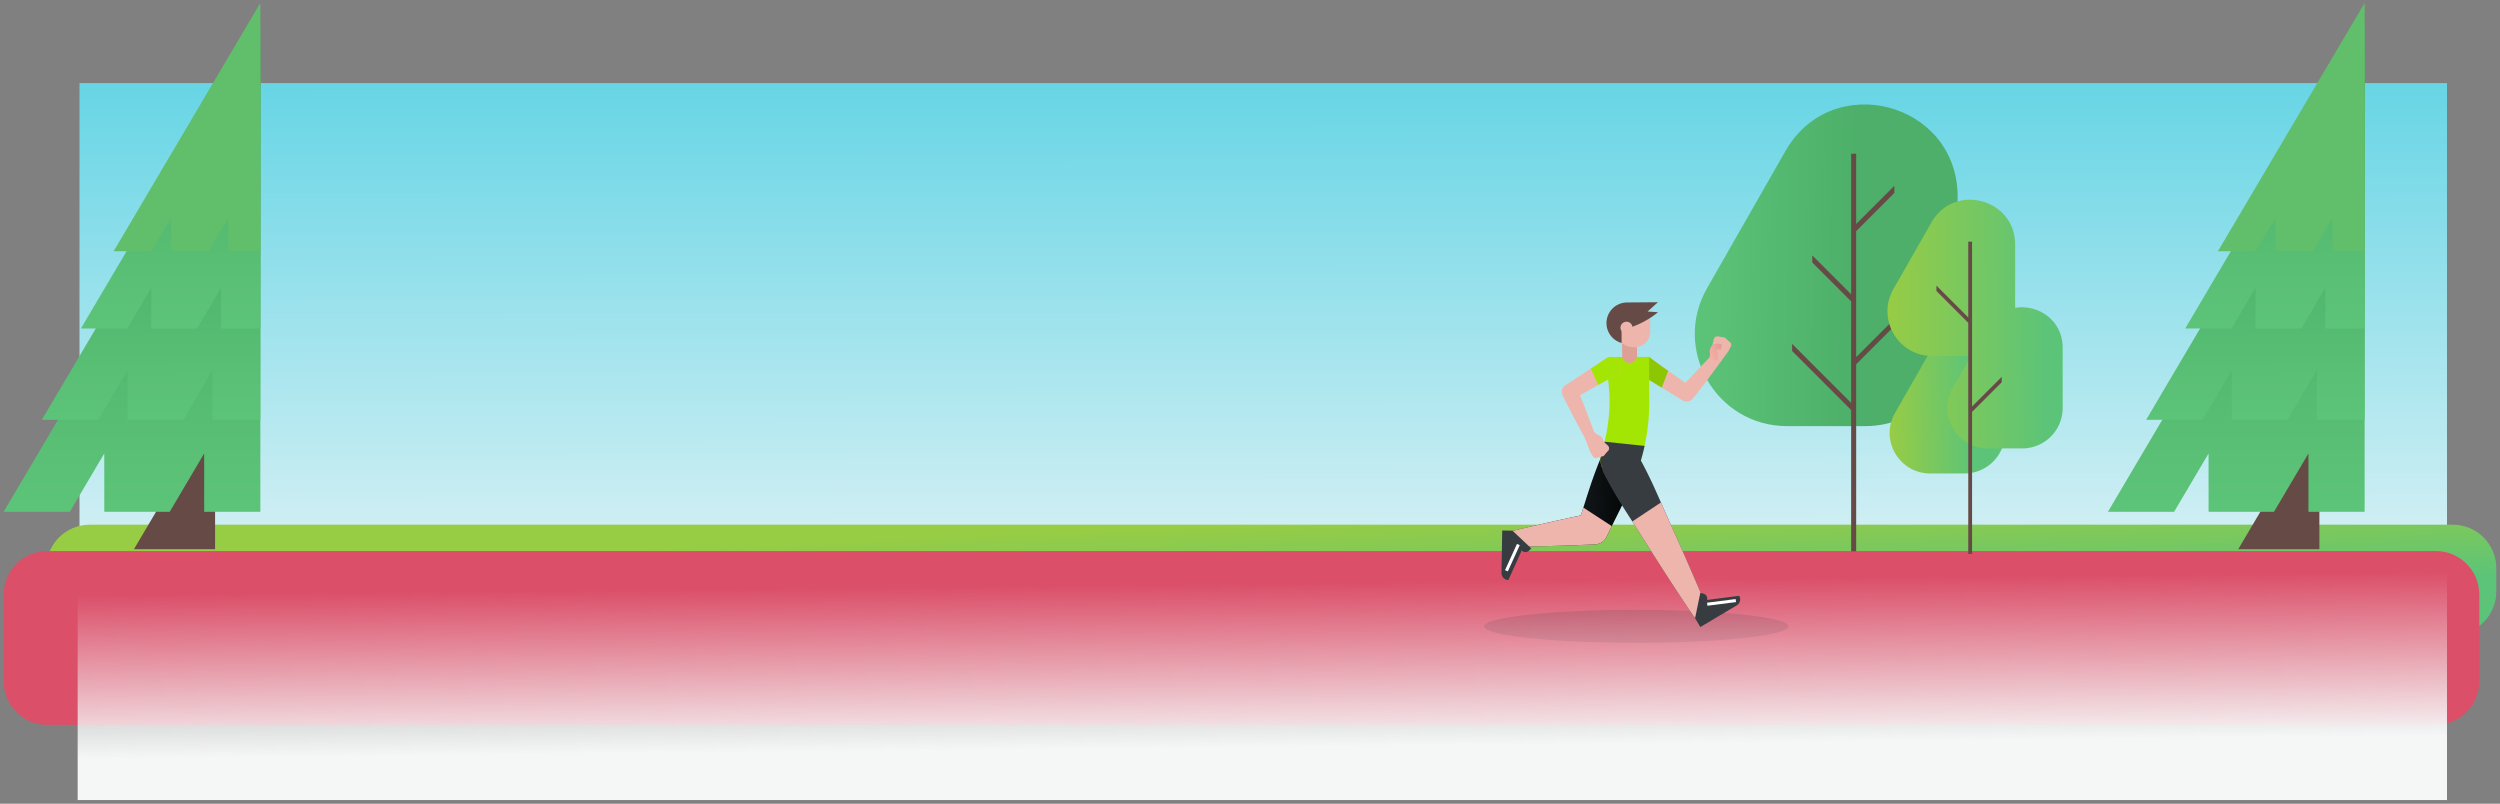 <svg xmlns="http://www.w3.org/2000/svg" width="507" height="163" viewBox="0 0 507 163"><rect x="0" y="0" width="507" height="163" fill="#808080" stroke="none"/><defs><linearGradient id="jo24a" x1="256.25" x2="256.12" y1="143.74" y2="16.85" gradientUnits="userSpaceOnUse"><stop offset="0" stop-color="#f9f9f9"/><stop offset="1" stop-color="#67d5e5"/></linearGradient><linearGradient id="jo24b" x1="257.38" x2="258.25" y1="106.41" y2="128.77" gradientUnits="userSpaceOnUse"><stop offset="0" stop-color="#97cc45"/><stop offset=".89" stop-color="#5cc478"/></linearGradient><linearGradient id="jo24c" x1="256.25" x2="255.75" y1="162.25" y2="111.75" gradientUnits="userSpaceOnUse"><stop offset=".21" stop-color="#f5f6f6"/><stop offset=".87" stop-color="#f5f6f6" stop-opacity="0"/></linearGradient><linearGradient id="jo24d" x1="396.7" x2="343.7" y1="54.18" y2="53.42" gradientUnits="userSpaceOnUse"><stop offset=".38" stop-color="#4daf69"/><stop offset="1" stop-color="#5cc478"/></linearGradient><linearGradient id="jo24e" x1="383.22" x2="406.22" y1="82.02" y2="81.39" gradientUnits="userSpaceOnUse"><stop offset="0" stop-color="#97cc45"/><stop offset=".74" stop-color="#5cc478"/></linearGradient><linearGradient id="jo24f" x1="382.78" x2="418.78" y1="65.94" y2="65.51" gradientUnits="userSpaceOnUse"><stop offset="0" stop-color="#97cc45"/><stop offset=".89" stop-color="#5cc478"/></linearGradient><linearGradient id="jo24g" x1="453.49" x2="453.55" y1="15.68" y2="103.79" gradientUnits="userSpaceOnUse"><stop offset=".34" stop-color="#4daf69"/><stop offset="1" stop-color="#5cc478"/></linearGradient><linearGradient id="jo24h" x1="457.24" x2="457.55" y1="10.14" y2="85.13" gradientUnits="userSpaceOnUse"><stop offset=".43" stop-color="#4daf69"/><stop offset="1" stop-color="#5cc478"/></linearGradient><linearGradient id="jo24i" x1="461.16" x2="461.55" y1="5.04" y2="66.62" gradientUnits="userSpaceOnUse"><stop offset=".2" stop-color="#4daf69"/><stop offset="1" stop-color="#5cc478"/></linearGradient><linearGradient id="jo24j" x1="26.74" x2="26.8" y1="15.68" y2="103.79" gradientUnits="userSpaceOnUse"><stop offset=".34" stop-color="#4daf69"/><stop offset="1" stop-color="#5cc478"/></linearGradient><linearGradient id="jo24k" x1="30.49" x2="30.8" y1="10.14" y2="85.13" gradientUnits="userSpaceOnUse"><stop offset=".43" stop-color="#4daf69"/><stop offset="1" stop-color="#5cc478"/></linearGradient><linearGradient id="jo24l" x1="34.41" x2="34.8" y1="5.04" y2="66.62" gradientUnits="userSpaceOnUse"><stop offset=".2" stop-color="#4daf69"/><stop offset="1" stop-color="#5cc478"/></linearGradient><linearGradient id="jo24m" x1="305.57" x2="332.57" y1="100.85" y2="100.37" gradientUnits="userSpaceOnUse"><stop offset="0" stop-color="#29353b"/><stop offset="1"/></linearGradient><linearGradient id="jo24n" x1="349.64" x2="346.64" y1="70.67" y2="72.08" gradientUnits="userSpaceOnUse"><stop offset="0" stop-color="#e29b92"/><stop offset="1" stop-color="#f5b0a8"/></linearGradient></defs><g><g><g><g><g><path fill="url(#jo24a)" d="M496.25 143.737H16.123V16.852H496.25z"/></g><g><path fill="url(#jo24b)" d="M497.451 128.768H18.183c-4.839 0-8.798-3.959-8.798-8.798v-4.765c0-4.84 3.96-8.799 8.798-8.799h479.268c4.84 0 8.799 3.96 8.799 8.799v4.765c0 4.839-3.96 8.798-8.799 8.798z"/></g><g><g><path fill="#db4f69" d="M493.997 147H9.55C4.709 147 .75 143.04.75 138.2V120.55c0-4.84 3.96-8.8 8.799-8.8h484.448c4.84 0 8.8 3.96 8.8 8.8V138.2c0 4.84-3.96 8.799-8.8 8.799z"/></g></g><g><g><path fill="#bc445c" d="M362.687 127.02c0-1.846-13.816-3.344-30.858-3.344-17.043 0-30.859 1.498-30.859 3.345 0 1.847 13.816 3.345 30.859 3.345 17.042 0 30.858-1.498 30.858-3.345z"/></g></g><g><path fill="url(#jo24c)" d="M15.75 111.75h480.5v50.5H15.75z"/></g><g><g><path fill="url(#jo24d)" d="M346.191 58.448l15.897-27.818c9.51-16.644 34.924-9.895 34.924 9.275v27.818c0 10.324-8.37 18.694-18.694 18.694h-15.896c-14.354 0-23.352-15.506-16.23-27.969z"/></g><g><g><path fill="#664a46" d="M384.169 39.137v-1.444l-7.735 7.735V31.177h-1.022V59.67l-7.88-7.88v1.444l7.88 7.881v20.593L363.445 69.74v1.445l11.967 11.967v28.658h1.022V73.872l7.735-7.735v-1.445l-7.735 7.735V46.872z"/></g></g></g><g><g><path fill="url(#jo24e)" d="M384.312 83.744l6.976-12.207c4.173-7.304 15.325-4.342 15.325 4.07v12.207a8.203 8.203 0 0 1-8.203 8.203h-6.975c-6.299 0-10.248-6.804-7.123-12.273z"/></g><g><path fill="url(#jo24f)" d="M408.672 62.423v-12.82c0-9.311-12.345-12.59-16.965-4.505l-7.721 13.513c-3.46 6.053.912 13.585 7.884 13.585h7.722c.04 0 .078-.002.118-.003l-3.7 6.475c-3.125 5.469.824 12.273 7.122 12.273h6.976a8.203 8.203 0 0 0 8.203-8.203V70.53c0-5.666-5.06-8.859-9.64-8.107z"/></g><g/><g/><g><g><path fill="#664a46" d="M405.951 76.422l-6.014 6.014v-33.43h-.773V64.38l-6.456-6.456v1.092l6.456 6.456v46.878h.773V83.528l6.014-6.014z"/></g></g></g><g><g><g><path fill="#664a46" d="M470.37 111.384V83.532l-16.46 27.852z"/></g></g><g><path fill="url(#jo24g)" d="M427.487 103.788h13.422l6.988-11.825v11.825h13.269l6.988-11.825v11.825h11.394V15.684z"/></g><g><path fill="url(#jo24h)" d="M435.237 85.133h11.424l5.948-10.065v10.065h11.293l5.948-10.065v10.065h9.698V10.145z"/></g><g><path fill="url(#jo24i)" d="M443.16 66.617h9.382l4.884-8.265v8.265h9.274l4.884-8.265v8.265h7.964V5.037z"/></g><g><g><path fill="#61be6a" d="M449.796 50.95h7.671l3.994-6.758v6.758h7.582l3.994-6.758v6.758h6.511V.6z"/></g></g></g><g><g><g><path fill="#664a46" d="M43.62 111.384V83.532l-16.46 27.852z"/></g></g><g><path fill="url(#jo24j)" d="M.736 103.788H14.16l6.988-11.825v11.825h13.269l6.988-11.825v11.825h11.394V15.684z"/></g><g><path fill="url(#jo24k)" d="M8.487 85.133h11.425l5.947-10.065v10.065h11.294L43.1 75.068v10.065h9.698V10.145z"/></g><g><path fill="url(#jo24l)" d="M16.41 66.617h9.382l4.884-8.265v8.265h9.274l4.884-8.265v8.265h7.964V5.037z"/></g><g><g><path fill="#61be6a" d="M23.046 50.95h7.671l3.993-6.758v6.758h7.583l3.994-6.758v6.758h6.511V.6z"/></g></g></g><g><g><g><path fill="#eeb5ac" d="M335.028 72.831c.647.487 1.301.963 1.958 1.437.654.475 1.32.933 1.984 1.395l3.97 2.788-2.124.309a86.066 86.066 0 0 1 1.636-1.817l.833-.895.842-.888c.562-.591 1.123-1.183 1.691-1.769.566-.588 1.136-1.173 1.712-1.752a1.09 1.09 0 0 1 1.66 1.402c-.476.664-.957 1.324-1.442 1.98-.483.659-.973 1.31-1.462 1.963l-.735.978-.744.972a86.02 86.02 0 0 1-1.518 1.916 1.59 1.59 0 0 1-2.059.349l-.065-.04-4.14-2.532c-.687-.425-1.373-.854-2.07-1.265-.695-.413-1.392-.824-2.096-1.224a1.982 1.982 0 1 1 2.169-3.307z"/></g></g><g><g><path fill="#8dc603" d="M336.986 74.268c-.657-.474-1.311-.95-1.958-1.437a82.005 82.005 0 0 1-.576-.442 4.967 4.967 0 0 0-.989.081l-1.103 3.266c.14.156.306.293.499.402.704.4 1.401.81 2.096 1.224.673.397 1.334.81 1.998 1.22l.06.017 1.29-3.4a80.79 80.79 0 0 1-1.317-.931z"/></g></g><g><g><g><path fill="url(#jo24m)" d="M332.103 92.742c.037.063.06.12.09.18.026.056.05.113.07.169.022.056.036.109.054.164l.043.159a2.638 2.638 0 0 1-.134 1.649l-.386.978-.396.975a86.909 86.909 0 0 1-1.702 3.852l-.454.952-.464.947c-.307.633-.625 1.261-.937 1.891l-.942 1.89-.93 1.894-.218.443a2.734 2.734 0 0 1-2.34 1.524l-4.06.164c-1.356.044-2.71.099-4.066.133l-2.034.056-2.036.045c-1.358.022-2.715.046-4.076.046a1.615 1.615 0 0 1-.399-3.18c1.319-.337 2.64-.649 3.962-.962l1.983-.459 1.985-.448c1.323-.301 2.649-.583 3.973-.874l3.976-.844-2.557 1.967.648-2.008.637-2.013c.213-.67.422-1.343.64-2.011l.326-1.004.335-.999c.454-1.33.938-2.648 1.454-3.952l.393-.977.403-.972a2.638 2.638 0 0 1 1.05-1.278l.141-.085c.051-.026.099-.054.154-.08.052-.025.109-.05.167-.074.063-.021.119-.046.19-.065a4.899 4.899 0 0 1 5.457 2.207z"/></g></g></g><g><path fill="#a4e603" d="M334.452 80.36v-7.97h-8.047v1.004c-.466.468-.652 1.137-.48 2.194.952 5.889.497 10.592-1.087 16.195-.788 2.791.374 4.446 3.037 4.936 2.662.491 3.98-.247 4.88-3.3 1.224-4.157 1.79-8.26 1.713-12.478-.003-.193-.01-.387-.016-.58z"/></g><g/><g><g><path fill="#dea095" d="M330.499 73.603a1.518 1.518 0 0 0 1.5-1.526l-.032-3.726a1.518 1.518 0 0 0-1.526-1.5 1.518 1.518 0 0 0-1.5 1.526l.031 3.726a1.518 1.518 0 0 0 1.527 1.5z"/></g></g><g><g><g><path fill="#eeb5ac" d="M329.803 62.373l4.846 1.865.023 2.704.01.146c.005.122.003.242-.005.361l-.023.185a3.165 3.165 0 0 1-2.783 2.77l-.035.004a4.19 4.19 0 0 1-4.607-3.943c-.1-1.796.976-3.423 2.574-4.092z"/></g></g><g><g><path fill="#664a46" d="M329.933 61.343h.04l6.255-.054-2.096 1.89 2.113.14a18.207 18.207 0 0 1-4.73 2.773l-.457.182a1.218 1.218 0 1 0-2.206.879l.01 2.408a4.185 4.185 0 0 1 1.071-8.218z"/></g></g></g><g><path fill="#eeb5ac" d="M321.105 102.941l-.35 1.104-.154.48-1.912.405c-1.324.291-2.65.572-3.973.874l-1.985.448-1.983.459c-1.322.313-2.643.625-3.962.961a1.615 1.615 0 0 0 .399 3.18c1.36.001 2.718-.023 4.076-.045l2.036-.045 2.034-.056c1.356-.034 2.71-.089 4.065-.133l4.062-.164a2.734 2.734 0 0 0 2.34-1.524l.217-.443.857-1.745z"/></g><g><g><g><path fill="#eeb5ac" d="M327.686 76.116c-.718.375-1.43.76-2.139 1.15-.71.387-1.41.791-2.113 1.191l-4.225 2.386.635-2.05c.325.747.633 1.5.937 2.257l.45 1.138.44 1.141c.292.762.586 1.523.87 2.288.287.764.57 1.53.846 2.299a1.09 1.09 0 0 1-1.98.896c-.396-.715-.784-1.433-1.168-2.154-.387-.718-.765-1.441-1.143-2.164l-.567-1.084-.558-1.089a85.792 85.792 0 0 1-1.077-2.194 1.59 1.59 0 0 1 .57-2.01l.065-.041 4.065-2.648c.68-.439 1.361-.874 2.032-1.326.673-.45 1.343-.903 2.007-1.367a1.981 1.981 0 1 1 2.053 3.38z"/></g></g></g><g><g><g><path fill="#373c41" d="M310.547 111.224l-3.813-3.605-2.085-.035-.143 8.597a1.415 1.415 0 0 0 1.392 1.439l2.706-5.981c.404.418 1.071.429 1.49.025z"/></g></g><g><path fill="#fff" d="M305.223 115.624l.565.257 2.417-5.317-.565-.257z"/></g></g><g><path fill="#fff" d="M327.722 92.307l17.035 31.73"/></g><g><g><path fill="#373c41" d="M346.169 123.28a420.604 420.604 0 0 0-3.536-8.32l-.905-2.07-.913-2.065c-.605-1.378-1.228-2.747-1.842-4.12l-.922-2.06c-.309-.686-.613-1.374-.915-2.063l-.91-2.066-.461-1.03c-.154-.344-.307-.687-.466-1.028a85.414 85.414 0 0 0-2.533-5.078c.29-.988.542-1.972.758-2.955l-8.111-.849a52.58 52.58 0 0 1-.574 2.207c-.359 1.268-.313 2.3.09 3.096a2.591 2.591 0 0 0 .155.76c.065.179.154.343.242.51.347.664.7 1.327 1.062 1.984a85.45 85.45 0 0 0 2.275 3.888c.196.32.398.638.599.956l.603.953 1.22 1.9c.407.633.813 1.267 1.214 1.903l1.207 1.907c.805 1.27 1.603 2.546 2.417 3.812l1.216 1.902 1.225 1.897a420.814 420.814 0 0 0 4.98 7.545 1.613 1.613 0 0 0 2.825-1.517z"/></g><g/></g><g><path fill="#eeb5ac" d="M345.29 125.382a1.611 1.611 0 0 0 .879-2.103 420.223 420.223 0 0 0-3.536-8.32l-.905-2.07-.913-2.064c-.605-1.378-1.228-2.747-1.842-4.12l-.922-2.06c-.309-.686-.613-1.374-.915-2.063l-.298-.677-5.804 3.846.05.08c.408.632.814 1.266 1.215 1.902l1.207 1.907c.805 1.27 1.603 2.546 2.417 3.812l1.216 1.902 1.225 1.897a420.266 420.266 0 0 0 4.98 7.545c.42.618 1.227.88 1.945.586z"/></g><g><g><g><path fill="#373c41" d="M344.826 120.23l-1.063 5.14 1.067 1.793 7.388-4.398c.672-.4.892-1.269.492-1.94l-6.51.841a1.053 1.053 0 0 0-.762-1.28z"/></g></g><g><path fill="#fff" d="M352.063 122.104l-.078-.616-5.794.739.079.616z"/></g></g><g><g><g><path fill="#eeb5ac" d="M350.69 69.275l-.945-.849-1.074-.144a.804.804 0 0 0-1.14.555l-.871 4.132 2.08.609 1.757-2.298.521-1.023a.727.727 0 0 0-.327-.982z"/></g></g><g><path fill="url(#jo24n)" d="M346.643 72.955l.077-.5.018-.115a4.859 4.859 0 0 0 .036-.307 2.675 2.675 0 0 0-.008-.485l-.001-.012v-.003l-.001-.007-.003-.014-.008-.058a3.175 3.175 0 0 1-.013-.116c-.002-.039-.002-.078-.002-.116 0-.039-.001-.078.004-.116.008-.076.016-.152.036-.226.068-.294.215-.56.424-.765a1.518 1.518 0 0 1 .866-.43l.054-.008c.017-.002.035-.002.053-.003.071-.002.14-.006.215.003l.11.013.025.003.016.004.031.008.126.03.502.122-.168 1.058-.497-.036-.124-.01-.03-.002-.016-.001-.006.001a.104.104 0 0 1-.017.006c-.009 0-.024.009-.037.012-.003 0-.006 0-.01.002l-.008.006a.109.109 0 0 1-.016.008.242.242 0 0 0-.093.104.197.197 0 0 0-.018.127c-.001.01.006.018.007.025 0 .004.004.008.006.011l.004.01a.057.057 0 0 1 .008.008.05.05 0 0 1 .003.005l.002.006.006.02a4.144 4.144 0 0 1 .149.767 5.045 5.045 0 0 1 .024.45l.002.137.005.508z"/></g></g><g><g><path fill="#eeb5ac" d="M324.07 92.796l1.152-.324.725-.869a.804.804 0 0 0 .1-1.282l-.83-.726a1.559 1.559 0 0 0-.468-.982c-.053-.055-.114-.101-.175-.148-.03-.025-.063-.044-.096-.064a2.918 2.918 0 0 0-.1-.06 3.233 3.233 0 0 0-.106-.048l-.054-.023-.013-.006-.007-.002-.002-.002-.011-.005a2.584 2.584 0 0 1-.58-.37 4.486 4.486 0 0 1-.081-.066l-.089-.075-.387-.328-.012.017-.009-.008-1.603 1.457 1.158 2.935.486.758a.727.727 0 0 0 1.002.221z"/></g></g><g><path fill="#a4e603" d="M327.686 76.116a1.981 1.981 0 1 0-2.053-3.38 123.475 123.475 0 0 1-3.014 2.03l1.5 3.3a123.485 123.485 0 0 1 3.567-1.951z"/></g></g></g></g></g></g></svg>